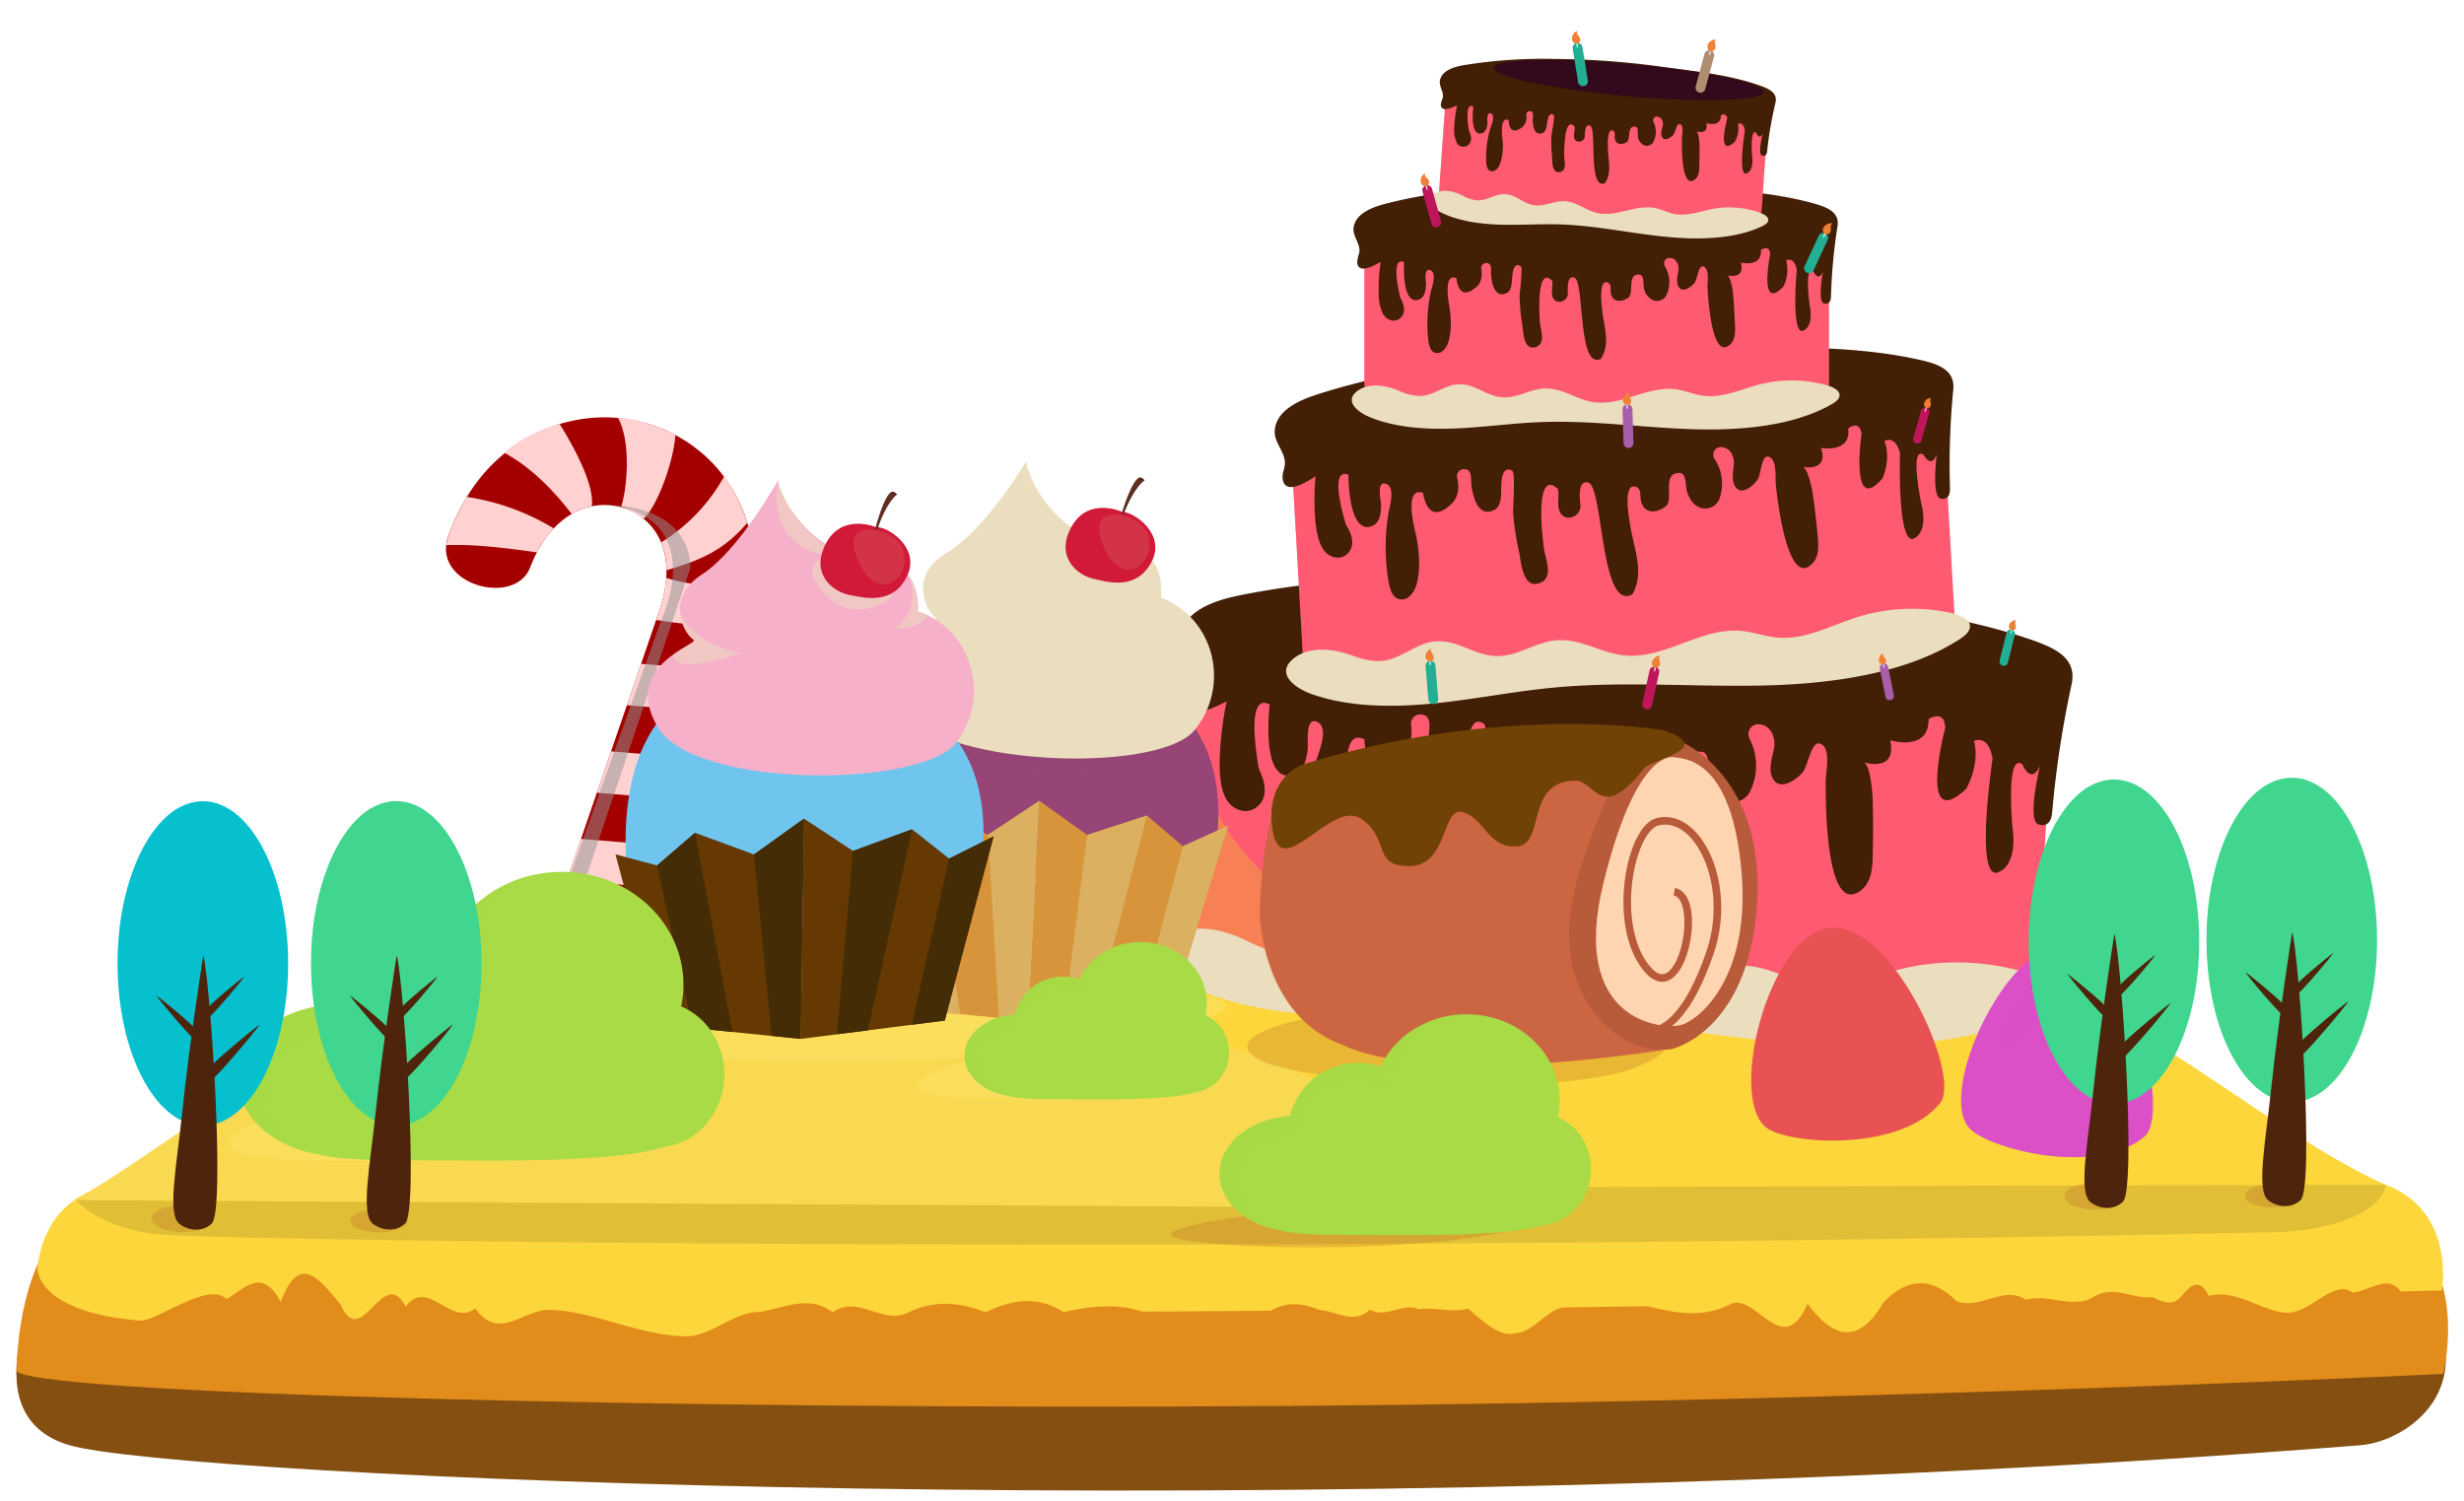 <svg xmlns="http://www.w3.org/2000/svg" viewBox="0 0 649.57 395.62"><defs><style>.cls-1{isolation:isolate;}.cls-2{fill:#844f10;}.cls-3{fill:#e28c1b;}.cls-4{fill:#fcd63a;}.cls-5{fill:#e0bf36;}.cls-6{fill:#f9d950;}.cls-11,.cls-7{fill:#fe5a72;}.cls-8{fill:#f2a638;}.cls-11,.cls-22,.cls-26,.cls-47,.cls-50,.cls-52,.cls-54,.cls-56,.cls-8{opacity:0.5;}.cls-11,.cls-16,.cls-22,.cls-23,.cls-24,.cls-26,.cls-29,.cls-37,.cls-41,.cls-47,.cls-50,.cls-52,.cls-54,.cls-56,.cls-8{mix-blend-mode:multiply;}.cls-29,.cls-9{fill:#eadebe;}.cls-10{fill:#421f05;}.cls-12{fill:#330a1b;}.cls-13{fill:#bf165b;}.cls-14{fill:#f2f2f2;}.cls-15{fill:#ea6a13;}.cls-16{fill:#fcad77;opacity:0.33;}.cls-17{fill:#af8d71;}.cls-18{fill:#a85eaa;}.cls-19{fill:#23af94;}.cls-20{fill:#a50000;}.cls-21{fill:#ffd1d1;}.cls-22{fill:#939393;}.cls-22,.cls-46{fill-rule:evenodd;}.cls-23{fill:#b55e24;}.cls-23,.cls-41{opacity:0.25;}.cls-24{fill:#fde166;opacity:0.6;}.cls-25,.cls-26{fill:#964576;}.cls-27{fill:#d7943b;}.cls-28{fill:#dbb061;}.cls-29{opacity:0.49;}.cls-30{fill:#d11939;}.cls-31{fill:#d33346;}.cls-32{fill:#5e2e22;}.cls-33{fill:#5b1608;}.cls-34,.cls-37{fill:#cc6542;}.cls-35{fill:#b85b3b;}.cls-36{fill:#ffd5b1;}.cls-37{opacity:0.15;}.cls-38{fill:#704205;}.cls-39{fill:none;stroke:#b85b3b;stroke-miterlimit:10;stroke-width:2px;}.cls-40,.cls-41{fill:#70c5ef;}.cls-42{fill:#663902;}.cls-43{fill:#442c06;}.cls-44{fill:#f7b0c9;}.cls-45,.cls-46,.cls-47{fill:#a8db46;}.cls-48,.cls-50{fill:#06c0ce;}.cls-49{fill:#4f240c;}.cls-51,.cls-52{fill:#41d68f;}.cls-53,.cls-54{fill:#e85252;}.cls-55,.cls-56{fill:#db4fc7;}</style></defs><title>wholecake</title><g class="cls-1"><g id="Layer_11" data-name="Layer 11"><g id="เกาะ"><path class="cls-2" d="M13.27,333s-23.14,39.73,5,48,323.24,22.19,604.15,0c12.31-1,36.41-16.55,11.59-48-5.61-7.1-98.72-8.74-211.21-8.07l-22.74.17c-7.65,1-15.37-.46-23.13.22-7.76.32-15.57-1.19-23.4,0.27-7.83-.15-15.69.2-23.56,0.32C172.68,328.11,13.27,333,13.27,333Z"/><path class="cls-3" d="M644.09,362.21s8.86-34.81-19.94-43.09S331,312.49,35.25,314.21c-12.63.07-29.49,10.36-30.94,47-0.24,6.15,171.59,10.65,337.55,9.43C495.75,369.49,644.09,362.21,644.09,362.21Z"/><path class="cls-4" d="M643.73,340.23s5-27.64-24.86-30c-29.4-2.29-273.4-.48-566.46.49-12.57,0-38.83-2.75-42.49,22.93-0.5,3.52,3.21,12.63,27.12,14.51,4,0.31,18.08-10.58,22.61-5.67,4.53-2.32,9.32-8.92,14.35.77,5-13.43,10.31-5.84,15.8.66,5.5,12.62,11.21-10.85,17.13.56,5.92-7.8,12,5.52,18.34.46,6.3,8.81,12.79.26,19.43,0.37,11.63,0.19,23.76,6.89,36.27,7,6.26,0.05,12.61-6.46,19-6.42,6.44-.78,13-4.83,19.55.08,6.59-4.83,13.25,3.55,20,0,6.72-3.25,13.49-2.73,20.31,0,6.82-3.33,13.68-4.48,20.57-.06,6.89-1.53,13.81-2.42,20.75-.11l20.85-.14,13.07-.11c4.35-2.62,8.71-1.88,13.05-.12,4.35,0.22,8.69,3.87,13-.13,4.33,2.38,8.66-2,13-.14,4.31-.59,8.61,1,12.9-0.15,4.28,3.58,8.55,7.83,12.8,6.39,4.25-.05,8.48-6.66,12.69-6.72l21.88-.31c7.22,1.84,14.35,3.12,21.38-.33,7-4.07,14,15.1,20.77-.34,6.81,9.35,13.5,10.82,20-.35,6.55-6.81,13-6.51,19.22-.35,6.26,2.48,12.36-4.26,18.29-.35,5.93-1.57,11.69,2.2,17.26-.35,2.79-2,5.52-1.91,8.21-1.4s5.32,1.44,7.91,1.06c2.59,1.2,5.12,2.61,7.6-.16,2.48-3.15,4.9-5,7.27-.16,7.58-1.91,14.58,4.51,20.93,4.45,6.35-.28,12.05-9,17-5.31,5-.65,9.24-4.87,12.7-0.31l7.94-.2Z"/><path class="cls-5" d="M20,316.4s6.86,8.13,23.76,9.15c26.85,1.62,281.84,5.2,556.53-.72,11.72-.25,27.3-4.28,28.65-12.47,0.23-1.37-169.2,1.44-323.85.44C161.66,311.87,20,311.67,20,316.4Z"/><path class="cls-4" d="M427.73,230.3c-102.83,0-147.92,51.48-210.39,82.92l411.56-.86C583,291.79,530.55,230.3,427.73,230.3Z"/></g><path class="cls-6" d="M189.73,248.25c-88.31,0-129.31,44.84-170.06,68.15l347.7,2,49.87-2.2C374.72,296,278,248.25,189.73,248.25Z"/><path class="cls-7" d="M316.1,163.51l-4.2,73.37-0.72,12.62s110.2,30.56,225.63,12.93l0.72-12.62,4.2-73.37Z"/><path class="cls-8" d="M315.19,179.13l-4,70.34s28.24,32.58,143.71,14.13C454.87,263.6,305.26,268.22,315.19,179.13Z"/><path class="cls-9" d="M328.27,247.84c3.26,1.59,6.79,3.25,10.68,3.3,6.88,0.1,12.16-4.78,19-4.6,7.73,0.2,13,6.53,20.65,7.49,7.25,0.91,13.77-3.31,21.08-3.08,8.51,0.26,14.79,6.25,23,8,13.54,2.81,27-6.61,40.55-3.94,4.41,0.87,8.26,2.94,12.67,3.82,9.54,1.89,18.8-2.13,28.16-4a63.87,63.87,0,0,1,32,2.17c3,1,6.16,2.65,6.32,4.94,0.15,2.13-2.4,3.76-4.85,4.93-19.45,9.31-45.09,10-68.94,7.76s-47.43-7-71.38-7.5c-14.34-.3-28.58,1-42.92.69s-29.25-2.2-41.2-8.14c-5.12-2.54-10.56-7.69-6-11.78C312.77,243,321.75,244.66,328.27,247.84Z"/><path class="cls-10" d="M541,214.18c-0.35,4.5-3.57,3.17-3.57,3.17-3.21-.91.39-15.52,0.39-15.52-2.44,5.31-4.63-.27-4.63-0.27-4.45-3.49-2.69,16.23-2.69,16.23,1.6,11.55-4.22,12.3-4.22,12.3-5.56.53-1-30-1-30-1-6.69-4.88-4.74-4.88-4.74,1.64,6.49-2.11,12.67-2.11,12.67-12.87,11.93-5.48-16.13-5.48-16.13-0.21-5.09-4.39-2.29-4.39-2.29,0.13,8.69-10.12,5.57-10.12,5.57,1.88,8.79-7.23,5.74-7.24,5.74,2.08,0.19,2.59,8.62,2.63,10.09,0.14,4.89.11,9.83,0,14.72-0.06,3.61-.49,7.94-4.3,9.73-8.45,4-8.12-26.81-8.07-29.69,0-2.17,1.61-9.1-1.78-9.76-2-.39-3,5.88-4.24,7.51-1.39,1.8-5.49,4.76-7.49,2.39s-0.61-6.09-.14-8.61-0.54-6.1-4-6.36a2.62,2.62,0,0,0-2.43,3.86,15.41,15.41,0,0,1-.05,14.19,5.26,5.26,0,0,1-6.54,2.09c-2.66-1.07-3.81-4-4.23-6.5-0.27-1.64.64-6.06-1.82-6.35-6.32-.74-2.71,9.08-6.13,11-4.25,2.39-8.33,1.22-8.22-3.94,0-1.39.49-3.52-1.42-4.18-4.39-1.51-3.26,12.33-3.16,14.08,0.44,7.54,3,16.2-2,22.87-11.7,4.81-5.67-38.19-10.73-40.19-3.74-1.48-3.52,5.92-3.6,7.53-0.19,4-6.19,5.48-7.39,1.26-0.76-2.66.55-5.27,0.23-7.83-5.21-6-6.47,6.06-6.74,9-0.33,3.64-.4,7.31-0.36,11,0,3.41,2.4,10.38-2.63,11.74-6.23,1.69-5.71-7.83-6-11.17a96.51,96.51,0,0,1-.54-13.89c0.09-1.49,2.42-13.8,1.4-14.58-3.31-2.51-4.17,3.1-4.46,5.08-0.33,2.22-.49,6.51-3.09,7.54-6.07,2.38-7-5.18-7.08-9.16-0.06-2,1.09-5.73-1.95-6A2.41,2.41,0,0,0,372,191.1c0.79,6-2.62,8.42-2.62,8.42-9.74,7.77-9.66-4.55-9.66-4.55-6.46-3.39-4.35,12.29-4.35,12.31,0.78,5.81.71,13.42-1.56,18.91-1,2.35-3.47,5.51-6.61,4.32-2.48-.94-2.75-4.59-2.9-6.71-0.57-7.69.76-16.3,2.82-23.74,0.67-2,3.18-8.12.29-9.65-3.5-1.85-2.45,5.71-2.67,7.26-0.3,2.18-1,5.67-3.51,6.51-9.1,3.1-6.52-18.43-6.52-18.43-6.86-3.73-2.82,17-2.82,17,1.31,2.73,2.46,6.44.36,9.08-2.83,3.57-7.56,1.92-9.24-1.65-1.44-3.06-1.51-6.74-1.47-10a91.13,91.13,0,0,1,1.83-15.27c-3,1.54-11.38,5.72-11.42-.5,0-1.66.95-3,1.29-4.59,0.95-4.26-3-8.05-2.07-12.41,1.43-6.8,9.69-9.27,15.84-10.5,20.83-4.17,42.68-5.14,63.92-5.29a564.88,564.88,0,0,1,74.13,4.47C488,159,512.64,161,534.59,168.35c7.1,2.39,13,5,11.55,12A268,268,0,0,0,541,214.18Z"/><path class="cls-7" d="M339.88,109.89l3.19,55.88,0.55,9.61s86,13.56,171.84-9.8L514.9,156l-2.23-39.13A16.77,16.77,0,0,0,495,101Z"/><path class="cls-11" d="M340.49,120.62l3.12,54.76s86.07,14.18,171.84-9.8C515.45,165.58,339,186.09,340.49,120.62Z"/><path class="cls-9" d="M356,172.66c2.61,0.92,5.42,1.87,8.37,1.57,5.22-.52,8.79-4.67,14-5.14,5.87-.52,10.4,3.82,16.28,3.88,5.56,0.06,10.13-3.7,15.68-4.16,6.46-.54,11.73,3.45,18.12,4,10.49,0.95,19.82-7.34,30.34-6.5,3.41,0.27,6.51,1.51,9.92,1.79,7.38,0.6,14-3.24,21-5.43a48.64,48.64,0,0,1,24.38-1.13c2.34,0.51,4.89,1.47,5.21,3.19s-1.49,3.05-3.24,4.15c-13.91,8.73-33.25,11.46-51.49,11.85s-36.49-1.18-54.66.52c-10.87,1-21.54,3.2-32.42,4.25s-22.33.87-31.88-2.58c-4.1-1.48-8.65-4.9-5.53-8.4C343.84,170.31,350.79,170.82,356,172.66Z"/><path class="cls-10" d="M514.06,128.73c0.13,3.44-2.43,2.71-2.43,2.71-2.51-.41-1.05-11.78-1.05-11.78-1.39,4.23-3.53.2-3.53,0.2-3.67-2.26-.63,12.52-0.63,12.52,2.21,8.6-2.13,9.68-2.13,9.68-4.16.88-3.39-22.59-3.39-22.59-1.34-5-4.1-3.17-4.1-3.17,1.8,4.77-.5,9.77-0.5,9.77-8.7,10.14-5.55-11.73-5.55-11.73-0.6-3.83-3.52-1.35-3.52-1.35,0.85,6.57-7.17,5.09-7.17,5.09,2.19,6.49-5,5-5,5,1.59,0,2.71,6.3,2.87,7.41,0.53,3.69.94,7.43,1.3,11.14,0.26,2.74.32,6-2.41,7.73-6.05,3.74-8.47-19.58-8.68-21.76-0.16-1.64.43-7-2.19-7.23-1.57-.12-1.75,4.71-2.56,6s-3.74,4.08-5.46,2.46-1-4.55-.85-6.5-0.94-4.57-3.6-4.46A2,2,0,0,0,452,121a11.73,11.73,0,0,1,1.19,10.74,4,4,0,0,1-4.77,2.15c-2.1-.58-3.23-2.66-3.76-4.55-0.35-1.22,0-4.64-1.93-4.65-4.85,0-1.26,7.11-3.68,8.86-3,2.18-6.19,1.64-6.56-2.27-0.1-1.06.07-2.71-1.44-3-3.45-.76-1.4,9.61-1.17,10.93,1,5.67,3.64,12,.44,17.48-8.44,4.66-7.61-28.4-11.61-29.47-3-.8-2.15,4.78-2.07,6,0.21,3.07-4.2,4.68-5.48,1.59-0.8-1.95,0-4-.51-5.94-4.47-4.12-4.37,5.14-4.32,7.37,0.06,2.78.33,5.56,0.68,8.32,0.32,2.58,2.72,7.65-1,9.11-4.57,1.82-5-5.43-5.5-7.93a73.5,73.5,0,0,1-1.61-10.46c-0.06-1.13.63-10.65-.21-11.15-2.72-1.61-2.89,2.71-2.94,4.23-0.05,1.71.2,5-1.68,6-4.39,2.33-5.72-3.32-6.15-6.32-0.22-1.54.33-4.43-2-4.35a1.83,1.83,0,0,0-1.77,2.3c1.11,4.44-1.25,6.59-1.25,6.59-6.7,6.72-7.71-2.6-7.71-2.6-5.18-2-2.23,9.67-2.22,9.69,1.1,4.33,1.7,10.1.46,14.44-0.53,1.86-2.14,4.47-4.63,3.84-2-.5-2.48-3.23-2.78-4.83a55.36,55.36,0,0,1,.08-18.21c0.34-1.53,1.7-6.42-.62-7.32-2.81-1.09-1.36,4.53-1.39,5.73,0,1.67-.3,4.38-2.09,5.23-6.61,3.13-6.53-13.38-6.53-13.38-5.52-2.23-.65,13.14-0.65,13.14,1.23,1.95,2.42,4.66,1.06,6.84-1.83,2.95-5.56,2.11-7.13-.44-1.35-2.19-1.73-5-2-7.46a69.41,69.41,0,0,1,.06-11.71c-2.15,1.43-8.12,5.32-8.68.61-0.15-1.25.45-2.38,0.58-3.59,0.35-3.31-3-5.83-2.64-9.21,0.49-5.27,6.52-7.85,11.07-9.32,15.39-5,31.85-7.59,47.9-9.55a430.2,430.2,0,0,1,56.48-3.05c17.58,0.18,36.39-.46,53.64,3.23,5.58,1.19,10.28,2.67,9.77,8.06A204.06,204.06,0,0,0,514.06,128.73Z"/><path class="cls-7" d="M363.64,57.69a4,4,0,0,0-3.95,3.94v39.49a4,4,0,0,0,3.23,3.88c13.06,2.42,63.72,10.4,116.07.07a4,4,0,0,0,3.19-3.87V61.68a4,4,0,0,0-3.94-3.95Z"/><path class="cls-11" d="M359.69,66.18v34.93a4,4,0,0,0,3.24,3.91,322.05,322.05,0,0,0,41.31,4.87c5,0.28,5.86-6.95,1-7.88C380.67,97.3,359.74,87.13,359.69,66.18Z"/><path class="cls-9" d="M368.59,102.94a13.85,13.85,0,0,0,5.88,1.46c3.73-.16,6.44-3,10.17-3.08,4.19-.13,7.23,3.14,11.41,3.42,4,0.27,7.35-2.21,11.31-2.32,4.62-.12,8.19,2.93,12.71,3.6,7.42,1.1,14.38-4.41,21.82-3.38,2.41,0.33,4.56,1.34,7,1.68,5.22,0.73,10.11-1.73,15.11-3a34.62,34.62,0,0,1,17.37.19c1.64,0.46,3.41,1.24,3.57,2.48s-1.18,2.11-2.47,2.82c-10.24,5.64-24.09,6.79-37.07,6.32s-25.88-2.33-38.86-1.86c-7.77.28-15.44,1.4-23.21,1.7s-15.9-.29-22.55-3.14c-2.85-1.22-5.95-3.84-3.58-6.19C360.05,100.78,365,101.42,368.59,102.94Z"/><path class="cls-10" d="M482.69,78.17c-0.05,2.45-1.84,1.83-1.84,1.83-1.77-.39-0.27-8.41-0.27-8.41-1.16,2.95-2.51,0-2.51,0-2.51-1.75-1,8.87-1,8.87,1.22,6.2-1.91,6.79-1.91,6.79-3,.46-1.49-16.19-1.49-16.19-0.75-3.59-2.79-2.42-2.79-2.42a10,10,0,0,1-.75,6.92c-6.6,6.85-3.46-8.56-3.46-8.56-0.27-2.75-2.45-1.1-2.45-1.1,0.34,4.7-5.3,3.33-5.3,3.33,1.29,4.7-3.74,3.33-3.74,3.33,1.13,0,1.67,4.58,1.74,5.38,0.23,2.64.36,5.32,0.47,8,0.08,2,0,4.31-2,5.4C451,93.7,450.19,77,450.13,75.47c0-1.17.59-5-1.26-5.22-1.11-.15-1.44,3.28-2.06,4.19s-2.82,2.74-4,1.53-0.52-3.28-.34-4.66S442,68,440.11,68a1.42,1.42,0,0,0-1.2,2.16,8.35,8.35,0,0,1,.41,7.68,2.85,2.85,0,0,1-3.48,1.33,4.33,4.33,0,0,1-2.49-3.39c-0.2-.88.16-3.3-1.18-3.38-3.44-.2-1.19,5-3,6.15-2.23,1.43-4.47.92-4.57-1.88,0-.76.16-1.92-0.9-2.22-2.42-.68-1.38,6.77-1.27,7.72,0.47,4.07,2.1,8.68-.4,12.44-6.18,3-4.25-20.49-7-21.42-2.07-.69-1.72,3.31-1.71,4.18,0,2.19-3.18,3.16-4,.91-0.49-1.42.14-2.87-.12-4.24-3-3.11-3.32,3.48-3.37,5.06-0.07,2,0,4,.14,5.94s1.62,5.54-1.06,6.44c-3.32,1.1-3.33-4.06-3.59-5.86a52.31,52.31,0,0,1-.72-7.5c0-.81.89-7.54,0.31-7.93-1.87-1.26-2.16,1.81-2.26,2.89s-0.06,3.54-1.44,4.17c-3.21,1.48-3.93-2.59-4.11-4.74-0.1-1.1.41-3.13-1.24-3.17a1.3,1.3,0,0,0-1.35,1.56c0.61,3.2-1.16,4.63-1.16,4.63-5,4.5-5.37-2.16-5.37-2.16-3.6-1.64-2,6.78-2,6.79,0.6,3.12.8,7.24-.26,10.28-0.45,1.3-1.71,3.09-3.44,2.54-1.37-.43-1.63-2.4-1.78-3.54a39.4,39.4,0,0,1,.8-12.94c0.31-1.08,1.47-4.49-.14-5.23-2-.89-1.15,3.17-1.22,4-0.1,1.19-.39,3.1-1.7,3.63-4.83,2-4.1-9.77-4.1-9.77-3.83-1.81-1,9.31-1,9.31,0.8,1.44,1.53,3.41.48,4.9-1.42,2-4,1.27-5.05-.61a12.56,12.56,0,0,1-1.11-5.38,49.4,49.4,0,0,1,.52-8.32c-1.58.93-6,3.45-6.19,0.08a11.18,11.18,0,0,1,.56-2.53c0.38-2.34-1.86-4.27-1.5-6.65,0.56-3.72,5-5.31,8.25-6.17,11.14-2.9,22.94-4.1,34.43-4.83a306.18,306.18,0,0,1,40.26.13c12.48,0.84,25.88,1.16,38,4.48,3.91,1.07,7.2,2.32,6.62,6.13A145.23,145.23,0,0,0,482.69,78.17Z"/><path class="cls-7" d="M384.62,19.93a3.09,3.09,0,0,0-3.3,2.87l-1.72,24.55-0.33,4.75s39.79,11.58,82.42,6.29a3.1,3.1,0,0,0,2.71-2.85l0.16-2.23,1.72-24.55a3.09,3.09,0,0,0-2.87-3.3Z"/><path class="cls-11" d="M381.13,25.61l-1.86,26.49s41.36,12.35,85,6C464.23,58,374.69,60.23,381.13,25.61Z"/><path class="cls-9" d="M385.52,51.53a9.63,9.63,0,0,0,4,1.3c2.59,0.07,4.61-1.74,7.2-1.64,2.91,0.11,4.86,2.52,7.75,2.92,2.73,0.38,5.2-1.18,8-1.06,3.21,0.14,5.54,2.43,8.64,3.11,5.09,1.12,10.19-2.36,15.3-1.29,1.66,0.35,3.1,1.15,4.76,1.5,3.58,0.76,7.1-.71,10.63-1.35a24.07,24.07,0,0,1,12,1c1.11,0.4,2.31,1,2.36,1.89s-0.92,1.4-1.85,1.84c-7.37,3.41-17,3.54-26,2.59s-17.84-2.87-26.86-3.17c-5.4-.18-10.78.22-16.18,0.05s-11-1-15.49-3.26c-1.92-1-3.94-2.95-2.19-4.47C379.7,49.62,383.08,50.3,385.52,51.53Z"/><path class="cls-10" d="M465.86,39.87C465.71,41.57,464.5,41,464.5,41c-1.21-.36.22-5.85,0.22-5.85-0.94,2-1.74-.12-1.74-0.12-1.66-1.34-1.09,6.1-1.09,6.1,0.55,4.36-1.65,4.62-1.65,4.62-2.1.17-.25-11.3-0.25-11.3-0.34-2.53-1.82-1.81-1.82-1.81a7,7,0,0,1-.85,4.76c-4.91,4.43-2-6.1-2-6.1a1,1,0,0,0-1.64-.88c0,3.28-3.84,2.05-3.84,2.05,0.67,3.32-2.75,2.13-2.75,2.13,0.78,0.08.93,3.26,0.94,3.82,0,1.84,0,3.7-.06,5.55,0,1.36-.22,3-1.67,3.64-3.2,1.46-2.93-10.14-2.9-11.23,0-.82.65-3.42-0.62-3.68-0.76-.16-1.15,2.2-1.63,2.81s-2.09,1.77-2.83.87-0.2-2.3,0-3.25a1.89,1.89,0,0,0-1.49-2.41,1,1,0,0,0-.93,1.44,5.81,5.81,0,0,1-.09,5.35,2,2,0,0,1-2.48.76,3,3,0,0,1-1.56-2.47c-0.09-.62.27-2.28-0.65-2.4-2.38-.31-1.06,3.41-2.36,4.12-1.61.88-3.14,0.42-3.08-1.53,0-.52.2-1.33-0.51-1.58-1.65-.59-1.29,4.63-1.26,5.29,0.13,2.84,1,6.12-.88,8.61-4.43,1.76-2-14.42-3.85-15.19-1.4-.58-1.36,2.21-1.39,2.82-0.09,1.52-2.36,2-2.79.44-0.27-1,.23-2,0.12-2.95-1.94-2.3-2.47,2.25-2.58,3.35-0.14,1.37-.18,2.75-0.19,4.13s0.85,3.92-1,4.41c-2.36.61-2.11-3-2.21-4.24a36.37,36.37,0,0,1-.14-5.24c0-.56,1-5.19.6-5.49-1.24-1-1.59,1.15-1.71,1.89s-0.21,2.45-1.2,2.82c-2.3.87-2.6-2-2.62-3.49,0-.77.44-2.15-0.71-2.26a0.91,0.91,0,0,0-1,1,3.3,3.3,0,0,1-1,3.16c-3.71,2.88-3.62-1.76-3.62-1.76-2.42-1.31-1.7,4.61-1.7,4.62a15,15,0,0,1-.68,7.12c-0.38.88-1.33,2.06-2.51,1.6-0.93-.37-1-1.74-1.06-2.54a27.39,27.39,0,0,1,1.18-8.93c0.26-.73,1.24-3,0.15-3.63-1.31-.71-1,2.14-1,2.72-0.12.82-.42,2.13-1.35,2.44-3.44,1.12-2.37-7-2.37-7-2.57-1.44-1.14,6.41-1.14,6.41,0.48,1,.9,2.44.09,3.42a2,2,0,0,1-3.47-.66,8.73,8.73,0,0,1-.51-3.79,34.34,34.34,0,0,1,.76-5.74c-1.14.56-4.32,2.1-4.3-.24a7.77,7.77,0,0,1,.51-1.72c0.38-1.6-1.09-3-.72-4.68,0.57-2.56,3.69-3.45,6-3.88a128.35,128.35,0,0,1,24.11-1.69,212.87,212.87,0,0,1,27.91,2c8.62,1.19,17.89,2.06,26.13,4.94,2.66,0.93,4.88,2,4.29,4.57A101,101,0,0,0,465.86,39.87Z"/><ellipse class="cls-12" cx="427.68" cy="22.61" rx="4.24" ry="35.54" transform="matrix(0.09, -1, 1, 0.09, 368.24, 446.74)"/><path class="cls-13" d="M375.91,48.91a1.26,1.26,0,0,1,1.58.81l2.41,8.64a1.3,1.3,0,0,1-2.5.7L375,50.43A1.26,1.26,0,0,1,375.91,48.91Z"/><path class="cls-14" d="M376,48.5c0.13,0.36.21,0.75,0.31,1.13,0,0.14.12,0.41,0,.47s-0.25-.26-0.29-0.4c-0.1-.37-0.22-0.74-0.31-1.12a0.65,0.65,0,0,1,0-.3C375.71,48,375.91,48.35,376,48.5Z"/><path class="cls-15" d="M375.66,45.77a1.59,1.59,0,0,0-.75.65,2.09,2.09,0,0,0-.28,1.83A1.19,1.19,0,0,0,376,49a1,1,0,0,0,.75-1.06,2.11,2.11,0,0,0-.7-1.1A1,1,0,0,1,375.66,45.77Z"/><path class="cls-16" d="M375.72,45.63a1.59,1.59,0,0,0-.75.65,2.09,2.09,0,0,0-.28,1.83,1.19,1.19,0,0,0,1.36.76,1,1,0,0,0,.75-1.06,2.11,2.11,0,0,0-.7-1.1A1,1,0,0,1,375.72,45.63Z"/><path class="cls-17" d="M450.94,13.31a1.26,1.26,0,0,1,.94,1.51l-2.34,8.65a1.3,1.3,0,0,1-2.51-.68l2.34-8.66A1.26,1.26,0,0,1,450.94,13.31Z"/><path class="cls-14" d="M451.19,13c-0.07.38-.21,0.75-0.31,1.13,0,0.14-.11.41-0.26,0.39s-0.08-.35,0-0.49c0.1-.37.19-0.75,0.31-1.12a0.65,0.65,0,0,1,.14-0.27C451.24,12.41,451.22,12.83,451.19,13Z"/><path class="cls-15" d="M452.33,10.48a1.59,1.59,0,0,0-1,.17,2.09,2.09,0,0,0-1.18,1.43,1.19,1.19,0,0,0,.78,1.35,1,1,0,0,0,1.18-.52,2.11,2.11,0,0,0,0-1.31A1,1,0,0,1,452.33,10.48Z"/><path class="cls-16" d="M452.45,10.4a1.59,1.59,0,0,0-1,.17A2.09,2.09,0,0,0,450.29,12a1.19,1.19,0,0,0,.78,1.35,1,1,0,0,0,1.18-.52,2.11,2.11,0,0,0,0-1.31A1,1,0,0,1,452.45,10.4Z"/><path class="cls-13" d="M507.83,107.47a1.08,1.08,0,0,1,.8,1.31l-2.11,7.45a1.13,1.13,0,0,1-2.16-.61l2.11-7.45A1.08,1.08,0,0,1,507.83,107.47Z"/><path class="cls-14" d="M508,107.19c-0.07.33-.19,0.65-0.28,1,0,0.12-.1.35-0.23,0.33s-0.07-.3,0-0.42c0.09-.32.17-0.65,0.27-1a0.56,0.56,0,0,1,.12-0.23C508.1,106.69,508.08,107.05,508,107.19Z"/><path class="cls-15" d="M509.06,105a1.37,1.37,0,0,0-.84.14,1.8,1.8,0,0,0-1,1.22,1,1,0,0,0,.66,1.17,0.83,0.83,0,0,0,1-.44,1.83,1.83,0,0,0,0-1.13A0.9,0.9,0,0,1,509.06,105Z"/><path class="cls-16" d="M509.16,105a1.37,1.37,0,0,0-.84.14,1.8,1.8,0,0,0-1,1.22,1,1,0,0,0,.66,1.17,0.83,0.83,0,0,0,1-.44,1.83,1.83,0,0,0,0-1.13A0.9,0.9,0,0,1,509.16,105Z"/><path class="cls-18" d="M429,106.6a1.26,1.26,0,0,1,1.34,1.17l0.27,9a1.3,1.3,0,0,1-2.6.08l-0.27-9A1.26,1.26,0,0,1,429,106.6Z"/><path class="cls-14" d="M429.1,106.21c0,0.38,0,.78,0,1.17,0,0.15,0,.42-0.14.45s-0.18-.31-0.18-0.46c0-.39,0-0.78,0-1.16a0.65,0.65,0,0,1,.05-0.29C429,105.65,429.09,106.05,429.1,106.21Z"/><path class="cls-15" d="M429.47,103.49a1.59,1.59,0,0,0-.88.45,2.09,2.09,0,0,0-.71,1.71,1.19,1.19,0,0,0,1.13,1.07,1,1,0,0,0,1-.84,2.11,2.11,0,0,0-.42-1.24A1,1,0,0,1,429.47,103.49Z"/><path class="cls-16" d="M429.55,103.37a1.59,1.59,0,0,0-.88.45,2.09,2.09,0,0,0-.71,1.71,1.19,1.19,0,0,0,1.13,1.07,1,1,0,0,0,1-.84,2.11,2.11,0,0,0-.42-1.24A1,1,0,0,1,429.55,103.37Z"/><path class="cls-19" d="M415.68,11.36a1.26,1.26,0,0,1,1.48,1l1.43,8.85a1.3,1.3,0,0,1-2.57.41l-1.43-8.85A1.26,1.26,0,0,1,415.68,11.36Z"/><path class="cls-14" d="M415.78,10.95c0.09,0.38.12,0.77,0.18,1.15,0,0.15.07,0.42-.08,0.46s-0.22-.28-0.24-0.43c-0.06-.38-0.14-0.77-0.18-1.15a0.65,0.65,0,0,1,0-.3C415.58,10.41,415.74,10.79,415.78,10.95Z"/><path class="cls-15" d="M415.79,8.2a1.59,1.59,0,0,0-.82.56,2.09,2.09,0,0,0-.49,1.79,1.19,1.19,0,0,0,1.26.91,1,1,0,0,0,.86-1A2.11,2.11,0,0,0,416,9.32,1,1,0,0,1,415.79,8.2Z"/><path class="cls-16" d="M415.86,8.08a1.59,1.59,0,0,0-.82.56,2.09,2.09,0,0,0-.49,1.79,1.19,1.19,0,0,0,1.26.91,1,1,0,0,0,.86-1,2.11,2.11,0,0,0-.57-1.17A1,1,0,0,1,415.86,8.08Z"/><path class="cls-19" d="M530.33,166a1.08,1.08,0,0,1,.84,1.28l-1.86,7.51a1.13,1.13,0,0,1-2.18-.54l1.86-7.51A1.08,1.08,0,0,1,530.33,166Z"/><path class="cls-14" d="M530.54,165.71c-0.06.33-.17,0.65-0.25,1,0,0.13-.08.36-0.22,0.34s-0.08-.3,0-0.42c0.08-.32.15-0.65,0.24-1a0.56,0.56,0,0,1,.11-0.23C530.57,165.22,530.57,165.58,530.54,165.71Z"/><path class="cls-15" d="M531.48,163.53a1.37,1.37,0,0,0-.84.17,1.8,1.8,0,0,0-1,1.26,1,1,0,0,0,.69,1.15,0.83,0.83,0,0,0,1-.47,1.83,1.83,0,0,0-.06-1.13A0.9,0.9,0,0,1,531.48,163.53Z"/><path class="cls-16" d="M531.58,163.46a1.37,1.37,0,0,0-.84.17,1.8,1.8,0,0,0-1,1.26,1,1,0,0,0,.69,1.15,0.83,0.83,0,0,0,1-.47,1.83,1.83,0,0,0-.06-1.13A0.9,0.9,0,0,1,531.58,163.46Z"/><path class="cls-19" d="M377,174.23a1.26,1.26,0,0,1,1.4,1.1l0.74,8.94a1.3,1.3,0,0,1-2.59.21l-0.74-8.94A1.26,1.26,0,0,1,377,174.23Z"/><path class="cls-14" d="M377.1,173.83c0.06,0.38.06,0.78,0.09,1.17,0,0.15,0,.42-0.12.45s-0.19-.3-0.21-0.45c0-.39-0.08-0.77-0.09-1.16a0.65,0.65,0,0,1,0-.3C377,173.27,377.08,173.67,377.1,173.83Z"/><path class="cls-15" d="M377.33,171.09a1.59,1.59,0,0,0-.86.49,2.09,2.09,0,0,0-.62,1.75,1.19,1.19,0,0,0,1.19,1,1,1,0,0,0,.93-0.89,2.11,2.11,0,0,0-.48-1.21A1,1,0,0,1,377.33,171.09Z"/><path class="cls-16" d="M377.41,171a1.59,1.59,0,0,0-.86.49,2.09,2.09,0,0,0-.62,1.75,1.19,1.19,0,0,0,1.19,1,1,1,0,0,0,.93-0.89,2.11,2.11,0,0,0-.48-1.21A1,1,0,0,1,377.41,171Z"/><path class="cls-13" d="M436.4,175.83a1.26,1.26,0,0,1,1,1.46L435.5,186a1.3,1.3,0,0,1-2.54-.55l1.91-8.76A1.26,1.26,0,0,1,436.4,175.83Z"/><path class="cls-14" d="M436.64,175.48c-0.05.38-.17,0.76-0.25,1.14,0,0.15-.09.42-0.24,0.4s-0.1-.34-0.07-0.49c0.08-.38.15-0.76,0.25-1.14a0.65,0.65,0,0,1,.12-0.27C436.65,174.91,436.66,175.33,436.64,175.48Z"/><path class="cls-15" d="M437.65,172.93a1.59,1.59,0,0,0-1,.22,2.09,2.09,0,0,0-1.11,1.49,1.19,1.19,0,0,0,.84,1.31,1,1,0,0,0,1.16-.58,2.11,2.11,0,0,0-.11-1.3A1,1,0,0,1,437.65,172.93Z"/><path class="cls-16" d="M437.76,172.84a1.59,1.59,0,0,0-1,.22,2.09,2.09,0,0,0-1.11,1.49,1.19,1.19,0,0,0,.84,1.31,1,1,0,0,0,1.16-.58,2.11,2.11,0,0,0-.11-1.3A1,1,0,0,1,437.76,172.84Z"/><path class="cls-18" d="M496.45,175a1.08,1.08,0,0,1,1.31.8l1.53,7.59a1.13,1.13,0,0,1-2.2.44l-1.53-7.59A1.08,1.08,0,0,1,496.45,175Z"/><path class="cls-14" d="M496.52,174.67c0.09,0.32.13,0.66,0.2,1,0,0.13.08,0.36-.05,0.4s-0.2-.24-0.22-0.36c-0.07-.33-0.15-0.66-0.2-1a0.56,0.56,0,0,1,0-.26C496.34,174.21,496.49,174.54,496.52,174.67Z"/><path class="cls-15" d="M496.44,172.3a1.37,1.37,0,0,0-.69.51,1.8,1.8,0,0,0-.36,1.56,1,1,0,0,0,1.12.74,0.83,0.83,0,0,0,.71-0.86,1.83,1.83,0,0,0-.54-1A0.9,0.9,0,0,1,496.44,172.3Z"/><path class="cls-16" d="M496.49,172.19a1.37,1.37,0,0,0-.69.51,1.8,1.8,0,0,0-.36,1.56,1,1,0,0,0,1.12.74,0.83,0.83,0,0,0,.71-0.86,1.83,1.83,0,0,0-.54-1A0.9,0.9,0,0,1,496.49,172.19Z"/><path class="cls-19" d="M481.19,61.51a1.26,1.26,0,0,1,.67,1.64l-3.77,8.14a1.3,1.3,0,0,1-2.36-1.09l3.77-8.14A1.26,1.26,0,0,1,481.19,61.51Z"/><path class="cls-14" d="M481.5,61.23c-0.14.36-.33,0.71-0.49,1.06-0.06.14-.17,0.39-0.32,0.34s0-.36,0-0.49c0.16-.35.31-0.71,0.49-1.05a0.65,0.65,0,0,1,.18-0.24C481.64,60.67,481.56,61.08,481.5,61.23Z"/><path class="cls-15" d="M483,59a1.59,1.59,0,0,0-1,0,2.09,2.09,0,0,0-1.4,1.21,1.19,1.19,0,0,0,.54,1.46,1,1,0,0,0,1.25-.32,2.11,2.11,0,0,0,.18-1.29A1,1,0,0,1,483,59Z"/><path class="cls-16" d="M483.18,58.89a1.59,1.59,0,0,0-1,0,2.09,2.09,0,0,0-1.4,1.21,1.19,1.19,0,0,0,.54,1.46,1,1,0,0,0,1.25-.32,2.11,2.11,0,0,0,.18-1.29A1,1,0,0,1,483.18,58.89Z"/><path class="cls-20" d="M163.36,262.66l32.31-94.2c6.82-19.89,2-36.19-8-46.55a39.06,39.06,0,0,0-15-9.58,39.69,39.69,0,0,0-17.58-2.07c-14.7,1.59-29.8,11.06-36.92,31.1-4.53,12.73,17.58,18.76,21.6,8.22s11-15.61,17.75-16.34a16.82,16.82,0,0,1,7.45.87,15.91,15.91,0,0,1,6.09,3.93c4.44,4.59,6.34,12.48,2.77,22.89l-32.31,94.2C137.21,267.68,159,275.23,163.36,262.66Z"/><polygon class="cls-21" points="165.26 257.1 169 246.2 145.26 244.22 141.52 255.13 165.26 257.1"/><polygon class="cls-21" points="173.18 234.03 176.92 223.13 153.17 221.15 149.43 232.06 173.18 234.03"/><polygon class="cls-21" points="181.09 210.96 184.83 200.06 161.08 198.08 157.34 208.99 181.09 210.96"/><polygon class="cls-21" points="189 187.89 192.74 176.99 168.99 175.01 165.25 185.92 189 187.89"/><path class="cls-21" d="M196.93,164.34a54.76,54.76,0,0,0,1.84-11.12,44.75,44.75,0,0,1-23.14-.86,33.27,33.27,0,0,1-1.81,8.56L173,163.45C181.45,164.78,189.63,165.47,196.93,164.34Z"/><path class="cls-21" d="M197,137.83a44.47,44.47,0,0,0-6.07-12.28A47.59,47.59,0,0,1,174.3,143a18.49,18.49,0,0,1,1.4,7.35C182.89,148.14,190.21,145.94,197,137.83Z"/><path class="cls-21" d="M178.07,114.7c-4.15-2.21-10.53-4.41-15.14-4.54,3.49,6.47,2.41,18.62.83,23.39a24.54,24.54,0,0,1,5.91,3.2C172.88,133.93,177.37,122.87,178.07,114.7Z"/><path class="cls-21" d="M147.54,111.78c-4,.88-10.85,4-14.56,7.6,7,3.83,12.69,9.6,17.76,16.16a16.33,16.33,0,0,1,5.29-2.09C156.71,127.86,151.49,118.12,147.54,111.78Z"/><path class="cls-21" d="M123.07,131c-1.85,3-4.77,9-5.46,12.73,6.1-.22,12.88.3,23.93,1.9a28.13,28.13,0,0,1,4.44-6.33A62.12,62.12,0,0,0,123.07,131Z"/><path class="cls-22" d="M161.94,133.22s19.72,0.2,20.06,16.51L143.36,264.36s-3.77-4-1.82-9.23,32.79-91.68,32.79-91.68S186.7,138,161.94,133.22Z"/><path class="cls-23" d="M332.28,320s-37.25,4.56-18,7.25,69,2.38,87.75-4.06S332.28,320,332.28,320Z"/></g><g id="Layer_12" data-name="Layer 12"><g id="คัพเค้ก"><path class="cls-24" d="M175.06,269.11s-74.26,1.59-2.84,8.68,131.92-4.27,145.76-9.15-3-7.64-16.85-7.84S175.06,269.11,175.06,269.11Z"/><path class="cls-25" d="M227.29,228.05s-10.36-72,58-52.16c0,0,47,1.92,33.44,57.05Z"/><path class="cls-26" d="M236,184.83a37.58,37.58,0,0,0-4.85,8.59c-1.54,4.21,60.56,18.21,76.84,2.67C318.21,186.29,236,184.83,236,184.83Z"/><polygon class="cls-27" points="223.99 218.67 234.62 265.57 270.95 269.11 274 211.12 260.48 220.07 245.15 213.76 234.82 222 223.99 218.67"/><polygon class="cls-27" points="323.77 217.68 309.09 265.71 270.95 269.11 274 211.12 286.59 220.12 302.36 215 311.84 223.09 323.77 217.68"/><polygon class="cls-28" points="311.84 223.09 323.77 217.68 309.09 265.71 300.35 266.49 311.84 223.09"/><polygon class="cls-28" points="286.59 220.12 302.36 215 288.76 267.52 280.55 268.26 286.59 220.12"/><polygon class="cls-28" points="260.48 220.07 274 211.12 270.95 269.11 263.32 268.37 260.48 220.07"/><polygon class="cls-28" points="234.82 222 245.15 213.76 253.14 267.38 242.77 266.37 234.82 222"/><g id="วอป"><path class="cls-9" d="M270.59,121.61s-10.83,18.13-21.12,24.2-4.93,15.7-2.84,17-19.2,5.66-10.38,22.57,68.93,18.88,78.6,7.18,5.36-29.59-8.8-35c0,0,2-13.77-12.53-14.58S270.13,125.48,270.59,121.61Z"/><path class="cls-29" d="M303.86,148s3.79,8.51-4.12,14.08c0,0,7.8.18,8.73-3.36a9.52,9.52,0,0,0-2.42-1.09S306.7,150.6,303.86,148Z"/><path class="cls-29" d="M243.38,155.65S246,164,259.16,166.84c0,0-17.92,5.66-18-.23,0,0,3.56-2.2,4.68-2.73s0.87-.76.91-0.94c0,0-2.89-1.77-3.44-7.26"/><path class="cls-29" d="M270.59,121.61s4.22,20.1,22.93,21.42C293.52,143,265.47,145.86,270.59,121.61Z"/></g><path class="cls-29" d="M281.63,142.92s-7.14,1,.43,9.6,20.73,1.05,16.76-1.05S281.63,142.92,281.63,142.92Z"/><path class="cls-30" d="M295.95,135s-8.9-4.22-13.42,3.77,1.42,12.8,5.66,13.81,11.46,3,15.39-4.45S298.72,134.84,295.95,135Z"/><path class="cls-31" d="M295.7,135.9s-8.27-2.27-5.28,6.76c3.57,10.79,10.94,8.27,12.39,2.84S299.82,136.45,295.7,135.9Z"/><path class="cls-32" d="M295.69,135.4s2.56-8.76,4.69-9.52l1.32,0.78s-2.79,1.76-5.5,9C296.2,135.68,295.73,135.76,295.69,135.4Z"/><path class="cls-33" d="M300.38,125.89a1.36,1.36,0,0,1,1.07.45c0.76,0.57-.31.24-0.34,0.24S300.19,126.09,300.38,125.89Z"/></g><g id="ขนมปัง"><path class="cls-23" d="M346.09,268.07c-17.48,3.7-20,7.28-15.07,10.79,0,0,3.87,4.79,44.59,6.78,40.5,2,54.6-3.83,54.6-3.83s10.78-4,8.1-5.93-6.69-1.62-6.69-1.62Z"/><path class="cls-34" d="M342.26,204s-8.75-1.5-10.15,36.89c0,0,.54,27.27,22.18,34.69,0,0,19,11,84,1.24-0.76-.5,17.75.81,23.1-33.6,6.24-40.1-21.47-49.24-21.47-49.24S357.57,202.3,342.26,204Z"/><path class="cls-35" d="M444.19,196.07s-10-9.23-20,13.15-14.92,41-5.43,55.56,22,11.77,22,11.77,18.29-4,22-33.48S452.26,200.15,444.19,196.07Z"/><path class="cls-36" d="M441.31,199.64s-9.78-2.94-18.66,33.39,15.63,38.62,20.63,37.16,18.26-12.86,15.81-40.51S445.93,200,441.31,199.64Z"/><path class="cls-37" d="M333.52,223.59s-7.73,56,87.9,44.71c0,0,7.26,9.26,17.4,8.46,0,0-65.31,9.79-84.53-1.17C354.29,275.6,325,267,333.52,223.59Z"/><path class="cls-37" d="M440.48,197.57s-87.34.05-103.51,12c0,0-3.08,3.08-.85,17.22s12.6-11.62,20.45-6.26,1.33,13.38,11.52,13.2,12.54-15.95,18.28-14.19,4.46,10.61,12.14,10.2S409,209.5,414.09,211c7.17,2.13,16-4.41,17.58-7S441.65,196.71,440.48,197.57Z"/><path class="cls-38" d="M438.57,192.51s-41.4-7.32-95.07,9c0,0-10.23,3.29-8,17.43s15.48-8.44,23.34-3.08,2.7,12.64,12.89,12.46,8.21-15.94,14-14.18,6.43,9.41,14.11,9,2.09-17.21,15.4-17.34c5.34-.05,6.68,11.44,18.15-3.21C435.21,200.2,452.73,197.33,438.57,192.51Z"/><path class="cls-39" d="M427.15,268.66s12.56,14.77,23.64-17.49c6.21-18.09-3.3-37.31-13.89-34.5-7.12,1.89-12.16,27.1-2.85,38.57s15.21-18.81,7.33-20.14"/></g><g id="คัพเค้ก-2" data-name="คัพเค้ก"><path class="cls-40" d="M165.9,234.5s-13.06-71.58,56-54.31c0,0,47.06.15,35.57,55.75Z"/><path class="cls-41" d="M173,191a37.58,37.58,0,0,0-4.53,8.76c-1.38,4.27,61.2,15.91,76.88-.23C255.19,189.35,173,191,173,191Z"/><polygon class="cls-42" points="162.26 225.25 174.23 270.16 211.08 273.89 211.95 215.82 198.77 225.27 183.22 219.55 173.21 228.17 162.26 225.25"/><polygon class="cls-42" points="261.93 220.5 249.07 269.05 211.08 273.89 211.95 215.82 224.87 224.34 240.44 218.63 250.21 226.36 261.93 220.5"/><polygon class="cls-43" points="250.21 226.36 261.93 220.5 249.07 269.05 240.36 270.16 250.21 226.36"/><polygon class="cls-43" points="224.87 224.34 240.44 218.63 228.82 271.63 220.64 272.67 224.87 224.34"/><polygon class="cls-43" points="198.77 225.27 211.95 215.82 211.08 273.89 203.4 273.11 198.77 225.27"/><polygon class="cls-43" points="173.21 228.17 183.22 219.55 193.08 272.07 182.56 271 173.21 228.17"/><g id="วอป-2" data-name="วอป"><path class="cls-44" d="M205.16,126.5S195,145,185,151.48s-4.33,15.87-2.2,17.12-19,6.38-9.52,22.94,69.59,16.27,78.82,4.22S256.31,166,242,161.14c0,0,1.47-13.83-13.07-14.09S204.85,130.39,205.16,126.5Z"/><path class="cls-29" d="M239.4,151.6s4.11,8.36-3.58,14.22c0,0,7.8-.11,8.6-3.69a9.52,9.52,0,0,0-2.46-1S242.34,154.12,239.4,151.6Z"/><path class="cls-29" d="M179.26,161.54s3,8.24,16.19,10.59c0,0-17.69,6.33-18,.45,0,0,3.47-2.33,4.57-2.9s0.84-.79.87-1c0,0-3-1.66-3.71-7.13"/><path class="cls-29" d="M205.16,126.5s5,19.92,23.72,20.54C228.89,147,201,150.93,205.16,126.5Z"/></g><path class="cls-29" d="M217,147.38s-7.09,1.24.79,9.58,20.76,0.27,16.71-1.69S217,147.38,217,147.38Z"/><path class="cls-30" d="M231,139s-9-3.88-13.26,4.27,1.9,12.74,6.18,13.59,11.57,2.6,15.21-5S233.78,138.66,231,139Z"/><path class="cls-31" d="M230.8,139.83s-8.35-2-5,7c4,10.65,11.24,7.85,12.48,2.37S234.94,140.23,230.8,139.83Z"/><path class="cls-32" d="M230.77,139.34s2.22-8.85,4.33-9.69l1.35,0.73s-2.72,1.86-5.16,9.22C231.29,139.59,230.83,139.7,230.77,139.34Z"/><path class="cls-33" d="M235.1,129.65a1.36,1.36,0,0,1,1.09.41c0.78,0.54-.31.25-0.33,0.26S234.91,129.86,235.1,129.65Z"/></g><g id="พุ่มไม้"><path class="cls-24" d="M254.23,279.82s-34.05,9.86,10,9.77S313.42,288,313.42,288Z"/><path class="cls-24" d="M77.88,292.42s-47.5,13.75,14,13.63,68.56-2.24,68.56-2.24Z"/><ellipse class="cls-45" cx="268.71" cy="278.28" rx="14.45" ry="10.88"/><circle class="cls-45" cx="280.34" cy="270.74" r="13.26"/><ellipse class="cls-45" cx="300.66" cy="264.54" rx="17.49" ry="16.19"/><ellipse class="cls-45" cx="314.34" cy="277.44" rx="9.67" ry="10.45"/><path class="cls-46" d="M319.23,284.1c1.83,6.64-25.79,5.69-41.27,5.69s-14.79-1.44-14.79-5.69,12.55-7.69,28-7.69S318.1,280,319.23,284.1Z"/><ellipse class="cls-45" cx="341.8" cy="309.41" rx="20.28" ry="15.27"/><circle class="cls-45" cx="358.12" cy="298.82" r="18.61"/><ellipse class="cls-45" cx="386.63" cy="290.12" rx="24.55" ry="22.72"/><ellipse class="cls-45" cx="405.85" cy="308.23" rx="13.57" ry="14.67"/><path class="cls-46" d="M412.71,317.57c2.57,9.32-36.2,8-57.93,8s-20.76-2-20.76-8,17.62-10.8,39.35-10.8S411.13,311.82,412.71,317.57Z"/><ellipse class="cls-23" cx="552.31" cy="315.35" rx="8.03" ry="3.54"/><ellipse class="cls-23" cx="599.36" cy="315.29" rx="7.53" ry="3.07"/><ellipse class="cls-23" cx="48.04" cy="321.29" rx="8.03" ry="3.54"/><ellipse class="cls-23" cx="99.89" cy="321.82" rx="7.53" ry="3.07"/><path class="cls-47" d="M381,268s-12.46,2.37-17,13.18c0,0-18-5.87-24,13,0,0-14.32.85-18.15,12.08,0,0-3.62,12.44,12.86,17.48,0,0-21.24-16,7-25.25,0,0,8.34-20.18,23.54-11.72C365.33,286.78,370.53,271.5,381,268Z"/><path class="cls-47" d="M296.66,248.78s-8.87,1.69-12.09,9.39c0,0-12.81-4.19-17.07,9.27,0,0-10.2.6-12.93,8.6,0,0-2.58,8.86,9.16,12.46,0,0-15.13-11.4,5-18,0,0,5.94-14.38,16.77-8.35C285.48,262.16,289.18,251.27,296.66,248.78Z"/><ellipse class="cls-45" cx="89.46" cy="284.78" rx="26.52" ry="19.97"/><circle class="cls-45" cx="110.8" cy="270.94" r="24.33"/><ellipse class="cls-45" cx="148.08" cy="259.56" rx="32.1" ry="29.71"/><ellipse class="cls-45" cx="173.2" cy="283.24" rx="17.75" ry="19.18"/><path class="cls-46" d="M182.18,295.45c3.36,12.18-47.33,10.44-75.74,10.44s-27.15-2.64-27.15-10.44,23-14.12,51.44-14.12S180.1,287.94,182.18,295.45Z"/><path class="cls-47" d="M140.75,230.63s-16.29,3.1-22.2,17.24c0,0-23.52-7.68-31.33,17,0,0-18.72,1.11-23.73,15.79,0,0-4.73,16.26,16.81,22.86,0,0-27.77-20.92,9.14-33,0,0,10.9-26.39,30.77-15.32C120.23,255.19,127,235.21,140.75,230.63Z"/></g><ellipse class="cls-48" cx="53.48" cy="254" rx="22.48" ry="42.77"/><path class="cls-49" d="M53.59,251.87S50,274.29,47.95,294.12c-1.34,12.81-3.89,25.79-.76,28.45,2,1.69,6,2.55,8.64,0C59.45,319.12,55.49,258.81,53.59,251.87Z"/><path class="cls-49" d="M64.43,257.38s-3.65,2.87-6.72,5.55c-2,1.74-3.72,3.4-4.07,4.16-0.89,1.95.37,1.63,1.3,1.2S63.75,258.69,64.43,257.38Z"/><path class="cls-49" d="M41.23,262.42s4,3.11,7.29,6c2.15,1.88,4,3.68,4.41,4.51,1,2.11-.4,1.77-1.41,1.3S42,263.83,41.23,262.42Z"/><path class="cls-49" d="M68.42,270.09s-5,3.9-9.14,7.55c-2.69,2.36-5.05,4.62-5.53,5.66-1.21,2.65.5,2.21,1.76,1.63S67.49,271.86,68.42,270.09Z"/><path class="cls-50" d="M47.25,212.91s-11,4.79-15.38,29.27c0,0-4.6,28.27,8.64,46.75a23.92,23.92,0,0,0,7.3,6.46s-14.56-11.48-13.56-40.48C34.25,254.92,35.25,224.53,47.25,212.91Z"/><ellipse class="cls-51" cx="104.47" cy="253.96" rx="22.48" ry="42.77"/><path class="cls-49" d="M104.58,251.83s-3.57,22.42-5.64,42.25c-1.34,12.81-3.89,25.79-.76,28.45,2,1.69,6,2.55,8.64,0C110.44,319.08,106.48,258.77,104.58,251.83Z"/><path class="cls-49" d="M115.42,257.34s-3.65,2.87-6.72,5.55c-2,1.74-3.72,3.4-4.07,4.16-0.89,1.95.37,1.63,1.3,1.2S114.74,258.65,115.42,257.34Z"/><path class="cls-49" d="M92.23,262.38s4,3.11,7.29,6c2.15,1.88,4,3.68,4.41,4.51,1,2.11-.4,1.77-1.41,1.3S93,263.8,92.23,262.38Z"/><path class="cls-49" d="M119.41,270s-5,3.9-9.14,7.55c-2.69,2.36-5.05,4.62-5.53,5.66-1.21,2.65.5,2.21,1.76,1.63S118.48,271.82,119.41,270Z"/><path class="cls-52" d="M98.24,212.87s-11,4.79-15.38,29.27c0,0-4.6,28.27,8.64,46.75a23.92,23.92,0,0,0,7.3,6.46s-14.56-11.48-13.56-40.48C85.24,254.88,86.24,224.49,98.24,212.87Z"/><g id="_Group_" data-name="&lt;Group&gt;"><path id="_Path_" data-name="&lt;Path&gt;" class="cls-53" d="M482.27,244.63c16.42-2,34.91,38.84,29.26,46.11-9.93,12.45-37.42,11.22-45.08,7.07C454.9,291.57,465.85,246.68,482.27,244.63Z"/><ellipse id="_Path_2" data-name="&lt;Path&gt;" class="cls-54" cx="474.62" cy="265.1" rx="11.54" ry="3.92" transform="translate(29.46 577.16) rotate(-64.22)"/></g><g id="_Group_2" data-name="&lt;Group&gt;"><path id="_Path_3" data-name="&lt;Path&gt;" class="cls-55" d="M545.33,248.78c16.51,1.06,27,44.69,20.11,50.77-12.08,10.37-38.86,4-45.61-1.49C509.65,289.76,528.82,247.71,545.33,248.78Z"/><ellipse id="_Path_4" data-name="&lt;Path&gt;" class="cls-56" cx="533.98" cy="267.46" rx="11.54" ry="3.92" transform="translate(1.02 536.95) rotate(-53.43)"/></g><ellipse class="cls-51" cx="557.29" cy="248.27" rx="22.48" ry="42.77"/><path class="cls-49" d="M557.4,246.14s-3.57,22.42-5.64,42.25c-1.34,12.81-3.89,25.79-.76,28.45,2,1.69,6,2.55,8.64,0C563.26,313.39,559.31,253.08,557.4,246.14Z"/><path class="cls-49" d="M568.24,251.65s-3.65,2.87-6.72,5.55c-2,1.74-3.72,3.4-4.07,4.16-0.89,1.95.37,1.63,1.3,1.2S567.56,253,568.24,251.65Z"/><path class="cls-49" d="M545,256.69s4,3.11,7.29,6c2.15,1.88,4,3.68,4.41,4.51,1,2.11-.4,1.77-1.41,1.3S545.78,258.11,545,256.69Z"/><path class="cls-49" d="M572.23,264.36s-5,3.9-9.14,7.55c-2.69,2.36-5.05,4.62-5.53,5.66-1.21,2.65.5,2.21,1.76,1.63S571.31,266.13,572.23,264.36Z"/><path class="cls-52" d="M551.06,207.18s-11,4.79-15.38,29.27c0,0-4.6,28.27,8.64,46.75a23.92,23.92,0,0,0,7.3,6.46s-14.56-11.48-13.56-40.48C538.06,249.19,539.06,218.8,551.06,207.18Z"/><ellipse class="cls-51" cx="604.17" cy="247.8" rx="22.48" ry="42.77"/><path class="cls-49" d="M604.28,245.67s-3.57,22.42-5.64,42.25c-1.34,12.81-3.89,25.79-.76,28.45,2,1.69,6,2.55,8.64,0C610.14,312.92,606.18,252.61,604.28,245.67Z"/><path class="cls-49" d="M615.12,251.18s-3.65,2.87-6.72,5.55c-2,1.74-3.72,3.4-4.07,4.16-0.89,1.95.37,1.63,1.3,1.2S614.44,252.49,615.12,251.18Z"/><path class="cls-49" d="M591.93,256.22s4,3.11,7.29,6c2.15,1.88,4,3.68,4.41,4.51,1,2.11-.4,1.77-1.41,1.3S592.66,257.64,591.93,256.22Z"/><path class="cls-49" d="M619.11,263.89s-5,3.9-9.14,7.55c-2.69,2.36-5.05,4.62-5.53,5.66-1.21,2.65.5,2.21,1.76,1.63S618.18,265.66,619.11,263.89Z"/><path class="cls-52" d="M597.94,206.71s-11,4.79-15.38,29.27c0,0-4.6,28.27,8.64,46.75a23.92,23.92,0,0,0,7.3,6.46s-14.56-11.48-13.56-40.48C584.94,248.72,585.94,218.33,597.94,206.71Z"/></g></g></svg>